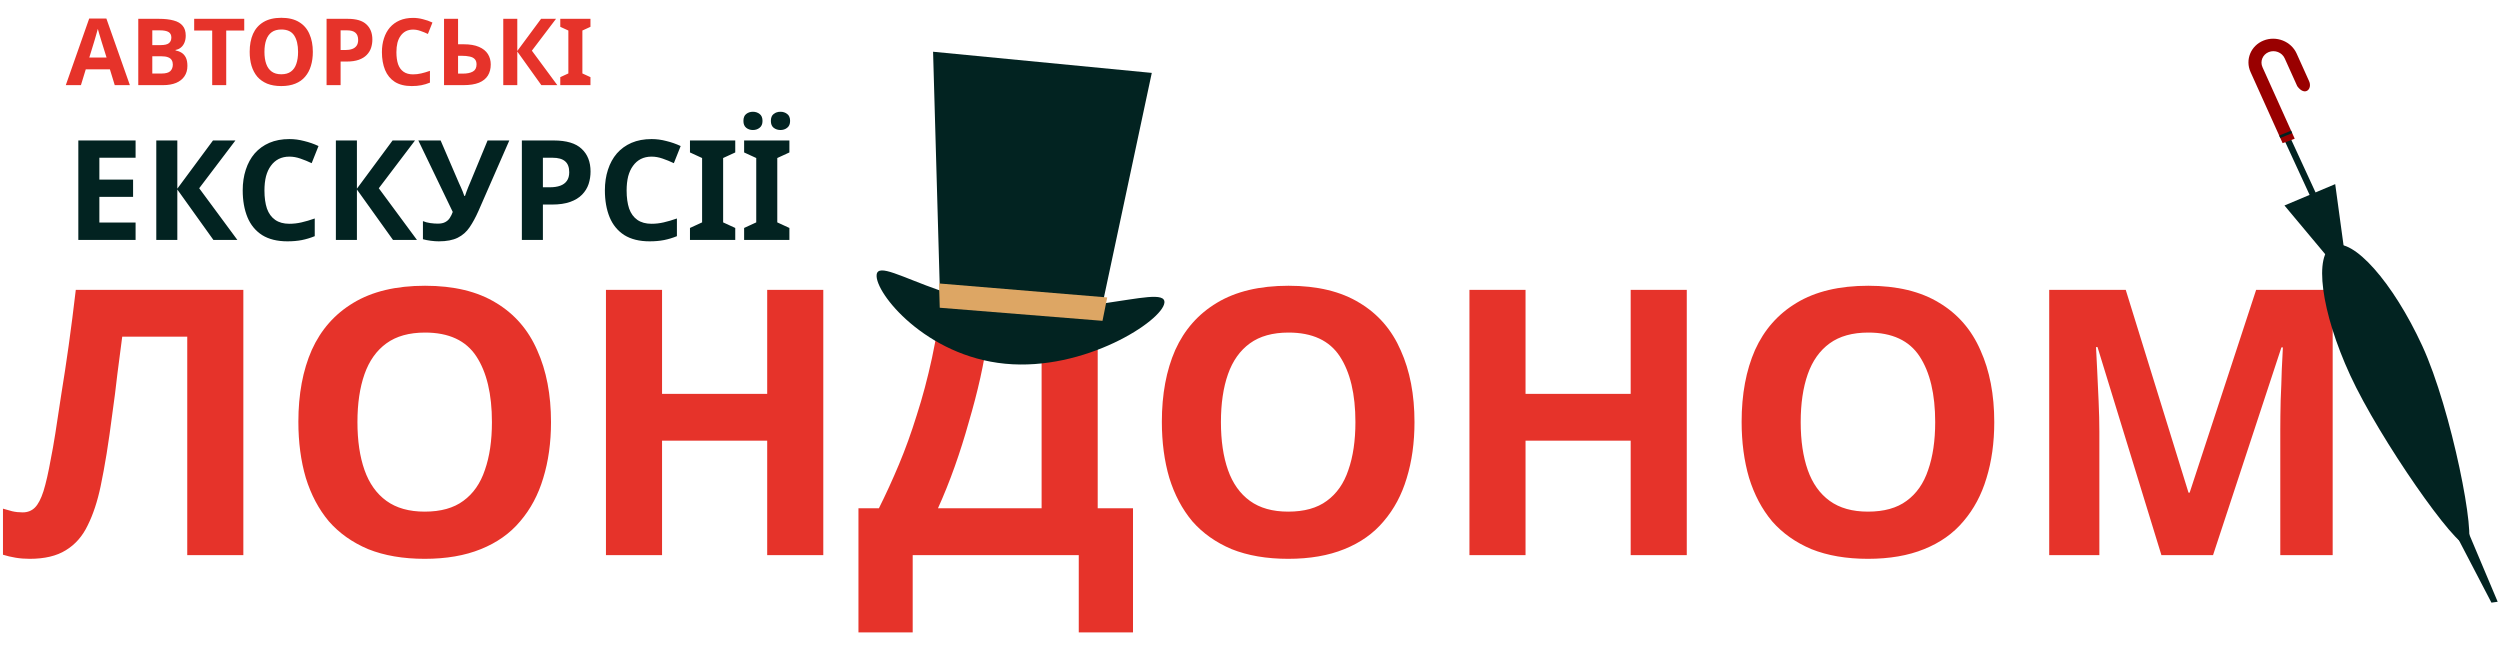 <svg width="646" height="167" viewBox="0 0 646 167" fill="none" xmlns="http://www.w3.org/2000/svg">
<path d="M62.88 143.439H48.384V86.991H31.584C31.2 89.935 30.784 93.135 30.336 96.591C29.952 100.047 29.504 103.567 28.992 107.151C28.544 110.671 28.064 114.031 27.552 117.231C27.04 120.367 26.528 123.151 26.016 125.583C25.184 129.551 24.064 132.943 22.656 135.759C21.312 138.575 19.424 140.719 16.992 142.191C14.624 143.663 11.52 144.399 7.68 144.399C6.4 144.399 5.184 144.303 4.032 144.111C2.88 143.919 1.792 143.663 0.768 143.343V131.439C1.6 131.695 2.4 131.919 3.168 132.111C4 132.303 4.896 132.399 5.856 132.399C7.136 132.399 8.192 131.983 9.024 131.151C9.856 130.319 10.592 128.911 11.232 126.927C11.872 124.879 12.512 122.063 13.152 118.479C13.472 116.943 13.856 114.767 14.304 111.951C14.752 109.071 15.264 105.711 15.84 101.871C16.48 97.967 17.12 93.743 17.76 89.199C18.4 84.591 19.008 79.823 19.584 74.895H62.88V143.439ZM142.379 109.071C142.379 114.383 141.707 119.215 140.363 123.567C139.083 127.855 137.099 131.567 134.411 134.703C131.787 137.839 128.395 140.239 124.235 141.903C120.139 143.567 115.307 144.399 109.739 144.399C104.171 144.399 99.307 143.567 95.147 141.903C91.051 140.175 87.659 137.775 84.971 134.703C82.347 131.567 80.363 127.823 79.019 123.471C77.739 119.119 77.099 114.287 77.099 108.975C77.099 101.871 78.251 95.695 80.555 90.447C82.923 85.199 86.507 81.135 91.307 78.255C96.171 75.311 102.347 73.839 109.835 73.839C117.259 73.839 123.371 75.311 128.171 78.255C132.971 81.135 136.523 85.231 138.827 90.543C141.195 95.791 142.379 101.967 142.379 109.071ZM92.363 109.071C92.363 113.871 92.971 117.999 94.187 121.455C95.403 124.911 97.291 127.567 99.851 129.423C102.411 131.279 105.707 132.207 109.739 132.207C113.899 132.207 117.227 131.279 119.723 129.423C122.283 127.567 124.139 124.911 125.291 121.455C126.507 117.999 127.115 113.871 127.115 109.071C127.115 101.839 125.771 96.175 123.083 92.079C120.395 87.983 115.979 85.935 109.835 85.935C105.739 85.935 102.411 86.863 99.851 88.719C97.291 90.575 95.403 93.231 94.187 96.687C92.971 100.143 92.363 104.271 92.363 109.071ZM212.738 143.439H198.242V113.871H171.074V143.439H156.578V74.895H171.074V101.775H198.242V74.895H212.738V143.439ZM283.648 74.895V131.343H292.768V163.407H278.752V143.439H235.84V163.407H221.824V131.343H227.104C228.896 127.759 230.624 123.983 232.288 120.015C233.952 116.047 235.488 111.791 236.896 107.247C238.368 102.703 239.68 97.775 240.832 92.463C241.984 87.087 242.944 81.231 243.712 74.895H283.648ZM255.232 86.991C254.784 90.319 254.144 93.871 253.312 97.647C252.48 101.359 251.488 105.167 250.336 109.071C249.248 112.975 248.032 116.815 246.688 120.591C245.344 124.367 243.904 127.951 242.368 131.343H269.152V86.991H255.232ZM365.504 109.071C365.504 114.383 364.832 119.215 363.488 123.567C362.208 127.855 360.224 131.567 357.536 134.703C354.912 137.839 351.52 140.239 347.36 141.903C343.264 143.567 338.432 144.399 332.864 144.399C327.296 144.399 322.432 143.567 318.272 141.903C314.176 140.175 310.784 137.775 308.096 134.703C305.472 131.567 303.488 127.823 302.144 123.471C300.864 119.119 300.224 114.287 300.224 108.975C300.224 101.871 301.376 95.695 303.68 90.447C306.048 85.199 309.632 81.135 314.432 78.255C319.296 75.311 325.472 73.839 332.96 73.839C340.384 73.839 346.496 75.311 351.296 78.255C356.096 81.135 359.648 85.231 361.952 90.543C364.32 95.791 365.504 101.967 365.504 109.071ZM315.488 109.071C315.488 113.871 316.096 117.999 317.312 121.455C318.528 124.911 320.416 127.567 322.976 129.423C325.536 131.279 328.832 132.207 332.864 132.207C337.024 132.207 340.352 131.279 342.848 129.423C345.408 127.567 347.264 124.911 348.416 121.455C349.632 117.999 350.24 113.871 350.24 109.071C350.24 101.839 348.896 96.175 346.208 92.079C343.52 87.983 339.104 85.935 332.96 85.935C328.864 85.935 325.536 86.863 322.976 88.719C320.416 90.575 318.528 93.231 317.312 96.687C316.096 100.143 315.488 104.271 315.488 109.071ZM435.863 143.439H421.367V113.871H394.199V143.439H379.703V74.895H394.199V101.775H421.367V74.895H435.863V143.439ZM515.317 109.071C515.317 114.383 514.645 119.215 513.301 123.567C512.021 127.855 510.037 131.567 507.349 134.703C504.725 137.839 501.333 140.239 497.173 141.903C493.077 143.567 488.245 144.399 482.677 144.399C477.109 144.399 472.245 143.567 468.085 141.903C463.989 140.175 460.597 137.775 457.909 134.703C455.285 131.567 453.301 127.823 451.957 123.471C450.677 119.119 450.037 114.287 450.037 108.975C450.037 101.871 451.189 95.695 453.493 90.447C455.861 85.199 459.445 81.135 464.245 78.255C469.109 75.311 475.285 73.839 482.773 73.839C490.197 73.839 496.309 75.311 501.109 78.255C505.909 81.135 509.461 85.231 511.765 90.543C514.133 95.791 515.317 101.967 515.317 109.071ZM465.301 109.071C465.301 113.871 465.909 117.999 467.125 121.455C468.341 124.911 470.229 127.567 472.789 129.423C475.349 131.279 478.645 132.207 482.677 132.207C486.837 132.207 490.165 131.279 492.661 129.423C495.221 127.567 497.077 124.911 498.229 121.455C499.445 117.999 500.053 113.871 500.053 109.071C500.053 101.839 498.709 96.175 496.021 92.079C493.333 87.983 488.917 85.935 482.773 85.935C478.677 85.935 475.349 86.863 472.789 88.719C470.229 90.575 468.341 93.231 467.125 96.687C465.909 100.143 465.301 104.271 465.301 109.071ZM558.507 143.439L541.995 89.679H541.611C541.675 90.959 541.771 92.879 541.899 95.439C542.027 97.999 542.155 100.751 542.283 103.695C542.411 106.575 542.475 109.199 542.475 111.567V143.439H529.515V74.895H549.291L565.515 127.311H565.803L582.987 74.895H602.763V143.439H589.227V110.991C589.227 108.815 589.259 106.319 589.323 103.503C589.451 100.687 589.547 98.031 589.611 95.535C589.739 92.975 589.835 91.055 589.899 89.775H589.515L571.851 143.439H558.507Z" fill="#E6332A"/>
<path d="M284.916 78.438L297.621 18.837L241.106 13.37L242.857 75.057C232.951 71.608 226.817 67.98 226.522 71.021C226.07 75.693 239.194 92 259.728 93.987C280.263 95.973 300.433 82.886 300.885 78.215C301.153 75.451 294.582 77.067 284.916 78.438Z" fill="#022321"/>
<path d="M284.886 82.901L242.828 79.52L242.65 73.247L286.105 76.86L284.886 82.901Z" fill="#DDA664"/>
<path d="M645.399 155.495L643.79 155.725L634.37 137.648L637.476 136.713L645.399 155.495Z" fill="#022321"/>
<path d="M625.913 89.364C633.482 105.786 640.109 139.766 637.493 140.826C634.82 141.909 614.871 113.404 607.302 96.982C599.732 80.561 597.762 65.544 602.901 63.44C608.04 61.338 618.343 72.943 625.913 89.364Z" fill="#022321"/>
<path d="M605.691 64.245L601.945 67.012L590.305 53.098L603.416 47.578L605.691 64.245Z" fill="#022321"/>
<path d="M601.893 57.437L600.355 58.067L587.457 30.089L588.996 29.459L601.893 57.437Z" fill="#022321"/>
<path d="M592.953 35.838L584.626 17.364C583.939 15.839 584.667 14.084 586.248 13.452C587.83 12.82 589.675 13.546 590.362 15.07L593.606 22.266C595.614 25.048 597.654 22.954 596.614 20.853L593.451 13.836C592.024 10.669 588.19 9.161 584.906 10.474C581.622 11.787 580.111 15.432 581.537 18.599L589.827 36.99C590.882 36.641 591.92 36.247 592.953 35.838Z" fill="#990000"/>
<path d="M592.306 34.402L589.234 35.66L588.941 35.024L592.013 33.766L592.306 34.402Z" fill="#022321"/>
<path d="M35.036 62H20.24V36.296H35.036V40.76H25.676V46.412H34.388V50.876H25.676V57.5H35.036V62ZM61.337 62H55.145L45.821 48.968V62H40.385V36.296H45.821V48.752L55.036 36.296H60.833L51.472 48.644L61.337 62ZM74.777 40.472C73.745 40.472 72.821 40.676 72.005 41.084C71.213 41.492 70.541 42.08 69.989 42.848C69.437 43.592 69.017 44.504 68.729 45.584C68.465 46.664 68.333 47.876 68.333 49.22C68.333 51.044 68.549 52.604 68.981 53.9C69.437 55.172 70.145 56.144 71.105 56.816C72.065 57.488 73.289 57.824 74.777 57.824C75.833 57.824 76.877 57.704 77.909 57.464C78.965 57.224 80.105 56.888 81.329 56.456V61.028C80.201 61.484 79.085 61.82 77.981 62.036C76.877 62.252 75.641 62.36 74.273 62.36C71.633 62.36 69.449 61.82 67.721 60.74C66.017 59.636 64.757 58.1 63.941 56.132C63.125 54.14 62.717 51.824 62.717 49.184C62.717 47.24 62.981 45.464 63.509 43.856C64.037 42.224 64.805 40.82 65.813 39.644C66.845 38.468 68.105 37.556 69.593 36.908C71.105 36.26 72.833 35.936 74.777 35.936C76.049 35.936 77.321 36.104 78.593 36.44C79.889 36.752 81.125 37.184 82.301 37.736L80.537 42.164C79.577 41.708 78.605 41.312 77.621 40.976C76.661 40.64 75.713 40.472 74.777 40.472ZM107.743 62H101.551L92.227 48.968V62H86.791V36.296H92.227V48.752L101.443 36.296H107.239L97.879 48.644L107.743 62ZM123.65 54.476C122.93 56.108 122.162 57.524 121.346 58.724C120.554 59.9 119.534 60.8 118.286 61.424C117.038 62.048 115.406 62.36 113.39 62.36C112.766 62.36 112.082 62.312 111.338 62.216C110.594 62.12 109.91 61.988 109.286 61.82V57.14C109.862 57.38 110.498 57.548 111.194 57.644C111.89 57.74 112.538 57.788 113.138 57.788C113.93 57.788 114.566 57.656 115.046 57.392C115.55 57.128 115.946 56.768 116.234 56.312C116.546 55.832 116.798 55.316 116.99 54.764L108.098 36.296H113.858L118.646 47.42C118.766 47.66 118.91 47.972 119.078 48.356C119.246 48.74 119.414 49.136 119.582 49.544C119.75 49.952 119.882 50.312 119.978 50.624H120.158C120.254 50.336 120.374 49.988 120.518 49.58C120.686 49.148 120.854 48.716 121.022 48.284C121.214 47.828 121.382 47.432 121.526 47.096L125.99 36.296H131.606L123.65 54.476ZM143.057 36.296C146.369 36.296 148.781 37.016 150.293 38.456C151.829 39.872 152.597 41.828 152.597 44.324C152.597 45.452 152.429 46.532 152.093 47.564C151.757 48.572 151.193 49.484 150.401 50.3C149.633 51.092 148.613 51.716 147.341 52.172C146.069 52.628 144.497 52.856 142.625 52.856H140.285V62H134.849V36.296H143.057ZM142.769 40.76H140.285V48.392H142.085C143.117 48.392 144.005 48.26 144.749 47.996C145.493 47.732 146.069 47.312 146.477 46.736C146.885 46.16 147.089 45.416 147.089 44.504C147.089 43.232 146.741 42.296 146.045 41.696C145.349 41.072 144.257 40.76 142.769 40.76ZM168.363 40.472C167.331 40.472 166.407 40.676 165.591 41.084C164.799 41.492 164.127 42.08 163.575 42.848C163.023 43.592 162.603 44.504 162.315 45.584C162.051 46.664 161.919 47.876 161.919 49.22C161.919 51.044 162.135 52.604 162.567 53.9C163.023 55.172 163.731 56.144 164.691 56.816C165.651 57.488 166.875 57.824 168.363 57.824C169.419 57.824 170.463 57.704 171.495 57.464C172.551 57.224 173.691 56.888 174.915 56.456V61.028C173.787 61.484 172.671 61.82 171.567 62.036C170.463 62.252 169.227 62.36 167.859 62.36C165.219 62.36 163.035 61.82 161.307 60.74C159.603 59.636 158.343 58.1 157.527 56.132C156.711 54.14 156.303 51.824 156.303 49.184C156.303 47.24 156.567 45.464 157.095 43.856C157.623 42.224 158.391 40.82 159.399 39.644C160.431 38.468 161.691 37.556 163.179 36.908C164.691 36.26 166.419 35.936 168.363 35.936C169.635 35.936 170.907 36.104 172.179 36.44C173.475 36.752 174.711 37.184 175.887 37.736L174.123 42.164C173.163 41.708 172.191 41.312 171.207 40.976C170.247 40.64 169.299 40.472 168.363 40.472ZM189.989 62H178.289V58.904L181.421 57.464V40.832L178.289 39.392V36.296H189.989V39.392L186.857 40.832V57.464L189.989 58.904V62ZM203.981 62H192.281V58.904L195.413 57.464V40.832L192.281 39.392V36.296H203.981V39.392L200.849 40.832V57.464L203.981 58.904V62ZM192.101 31.256C192.101 30.416 192.341 29.816 192.821 29.456C193.301 29.072 193.877 28.88 194.549 28.88C195.221 28.88 195.797 29.072 196.277 29.456C196.781 29.816 197.033 30.416 197.033 31.256C197.033 32.048 196.781 32.636 196.277 33.02C195.797 33.404 195.221 33.596 194.549 33.596C193.877 33.596 193.301 33.404 192.821 33.02C192.341 32.636 192.101 32.048 192.101 31.256ZM199.193 31.256C199.193 30.416 199.433 29.816 199.913 29.456C200.393 29.072 200.981 28.88 201.677 28.88C202.349 28.88 202.925 29.072 203.405 29.456C203.909 29.816 204.161 30.416 204.161 31.256C204.161 32.048 203.909 32.636 203.405 33.02C202.925 33.404 202.349 33.596 201.677 33.596C201.005 33.596 200.417 33.404 199.913 33.02C199.433 32.636 199.193 32.048 199.193 31.256Z" fill="#022321"/>
<path d="M29.648 22L28.4 17.92H22.16L20.912 22H17L23.048 4.792H27.488L33.56 22H29.648ZM26.288 10.888C26.208 10.616 26.104 10.272 25.976 9.856C25.848 9.44 25.72 9.016 25.592 8.584C25.464 8.152 25.36 7.776 25.28 7.456C25.2 7.776 25.088 8.176 24.944 8.656C24.816 9.12 24.688 9.568 24.56 10C24.448 10.416 24.36 10.712 24.296 10.888L23.072 14.872H27.536L26.288 10.888ZM41.058 4.864C42.578 4.864 43.85 5.008 44.874 5.296C45.914 5.568 46.69 6.024 47.202 6.664C47.73 7.288 47.994 8.136 47.994 9.208C47.994 9.848 47.89 10.432 47.682 10.96C47.474 11.488 47.17 11.92 46.77 12.256C46.386 12.592 45.914 12.808 45.354 12.904V13.024C45.93 13.136 46.45 13.336 46.914 13.624C47.378 13.912 47.746 14.328 48.018 14.872C48.29 15.416 48.426 16.136 48.426 17.032C48.426 18.072 48.17 18.968 47.658 19.72C47.162 20.456 46.442 21.024 45.498 21.424C44.554 21.808 43.434 22 42.138 22H35.73V4.864H41.058ZM41.466 11.656C42.522 11.656 43.25 11.488 43.65 11.152C44.066 10.816 44.274 10.328 44.274 9.688C44.274 9.032 44.034 8.56 43.554 8.272C43.074 7.984 42.314 7.84 41.274 7.84H39.354V11.656H41.466ZM39.354 14.536V19H41.73C42.818 19 43.578 18.792 44.01 18.376C44.442 17.944 44.658 17.376 44.658 16.672C44.658 16.24 44.562 15.864 44.37 15.544C44.194 15.224 43.882 14.976 43.434 14.8C42.986 14.624 42.378 14.536 41.61 14.536H39.354ZM58.455 22H54.831V7.888H50.175V4.864H63.111V7.888H58.455V22ZM80.837 13.408C80.837 14.736 80.669 15.944 80.333 17.032C80.013 18.104 79.517 19.032 78.845 19.816C78.189 20.6 77.341 21.2 76.301 21.616C75.277 22.032 74.069 22.24 72.677 22.24C71.285 22.24 70.069 22.032 69.029 21.616C68.005 21.184 67.157 20.584 66.485 19.816C65.829 19.032 65.333 18.096 64.997 17.008C64.677 15.92 64.517 14.712 64.517 13.384C64.517 11.608 64.805 10.064 65.381 8.752C65.973 7.44 66.869 6.424 68.069 5.704C69.285 4.968 70.829 4.6 72.701 4.6C74.557 4.6 76.085 4.968 77.285 5.704C78.485 6.424 79.373 7.448 79.949 8.776C80.541 10.088 80.837 11.632 80.837 13.408ZM68.333 13.408C68.333 14.608 68.485 15.64 68.789 16.504C69.093 17.368 69.565 18.032 70.205 18.496C70.845 18.96 71.669 19.192 72.677 19.192C73.717 19.192 74.549 18.96 75.173 18.496C75.813 18.032 76.277 17.368 76.565 16.504C76.869 15.64 77.021 14.608 77.021 13.408C77.021 11.6 76.685 10.184 76.013 9.16C75.341 8.136 74.237 7.624 72.701 7.624C71.677 7.624 70.845 7.856 70.205 8.32C69.565 8.784 69.093 9.448 68.789 10.312C68.485 11.176 68.333 12.208 68.333 13.408ZM89.859 4.864C92.067 4.864 93.675 5.344 94.683 6.304C95.707 7.248 96.219 8.552 96.219 10.216C96.219 10.968 96.107 11.688 95.883 12.376C95.659 13.048 95.283 13.656 94.755 14.2C94.243 14.728 93.563 15.144 92.715 15.448C91.867 15.752 90.819 15.904 89.571 15.904H88.011V22H84.387V4.864H89.859ZM89.667 7.84H88.011V12.928H89.211C89.899 12.928 90.491 12.84 90.987 12.664C91.483 12.488 91.867 12.208 92.139 11.824C92.411 11.44 92.547 10.944 92.547 10.336C92.547 9.488 92.315 8.864 91.851 8.464C91.387 8.048 90.659 7.84 89.667 7.84ZM106.729 7.648C106.041 7.648 105.425 7.784 104.881 8.056C104.353 8.328 103.905 8.72 103.537 9.232C103.169 9.728 102.889 10.336 102.697 11.056C102.521 11.776 102.433 12.584 102.433 13.48C102.433 14.696 102.577 15.736 102.865 16.6C103.169 17.448 103.641 18.096 104.281 18.544C104.921 18.992 105.737 19.216 106.729 19.216C107.433 19.216 108.129 19.136 108.817 18.976C109.521 18.816 110.281 18.592 111.097 18.304V21.352C110.345 21.656 109.601 21.88 108.865 22.024C108.129 22.168 107.305 22.24 106.393 22.24C104.633 22.24 103.177 21.88 102.025 21.16C100.889 20.424 100.049 19.4 99.505 18.088C98.961 16.76 98.689 15.216 98.689 13.456C98.689 12.16 98.865 10.976 99.217 9.904C99.569 8.816 100.081 7.88 100.753 7.096C101.441 6.312 102.281 5.704 103.273 5.272C104.281 4.84 105.433 4.624 106.729 4.624C107.577 4.624 108.425 4.736 109.273 4.96C110.137 5.168 110.961 5.456 111.745 5.824L110.569 8.776C109.929 8.472 109.281 8.208 108.625 7.984C107.985 7.76 107.353 7.648 106.729 7.648ZM114.738 22V4.864H118.362V11.44H119.802C121.418 11.44 122.738 11.664 123.762 12.112C124.802 12.56 125.57 13.176 126.066 13.96C126.562 14.744 126.81 15.64 126.81 16.648C126.81 17.768 126.562 18.728 126.066 19.528C125.57 20.328 124.802 20.944 123.762 21.376C122.722 21.792 121.378 22 119.73 22H114.738ZM119.586 19.024C120.69 19.024 121.554 18.848 122.178 18.496C122.818 18.144 123.138 17.528 123.138 16.648C123.138 16.04 122.978 15.576 122.658 15.256C122.354 14.936 121.914 14.72 121.338 14.608C120.778 14.48 120.098 14.416 119.298 14.416H118.362V19.024H119.586ZM144.011 22H139.883L133.667 13.312V22H130.043V4.864H133.667V13.168L139.811 4.864H143.675L137.435 13.096L144.011 22ZM152.576 22H144.776V19.936L146.864 18.976V7.888L144.776 6.928V4.864H152.576V6.928L150.488 7.888V18.976L152.576 19.936V22Z" fill="#E6332A"/>
</svg>
